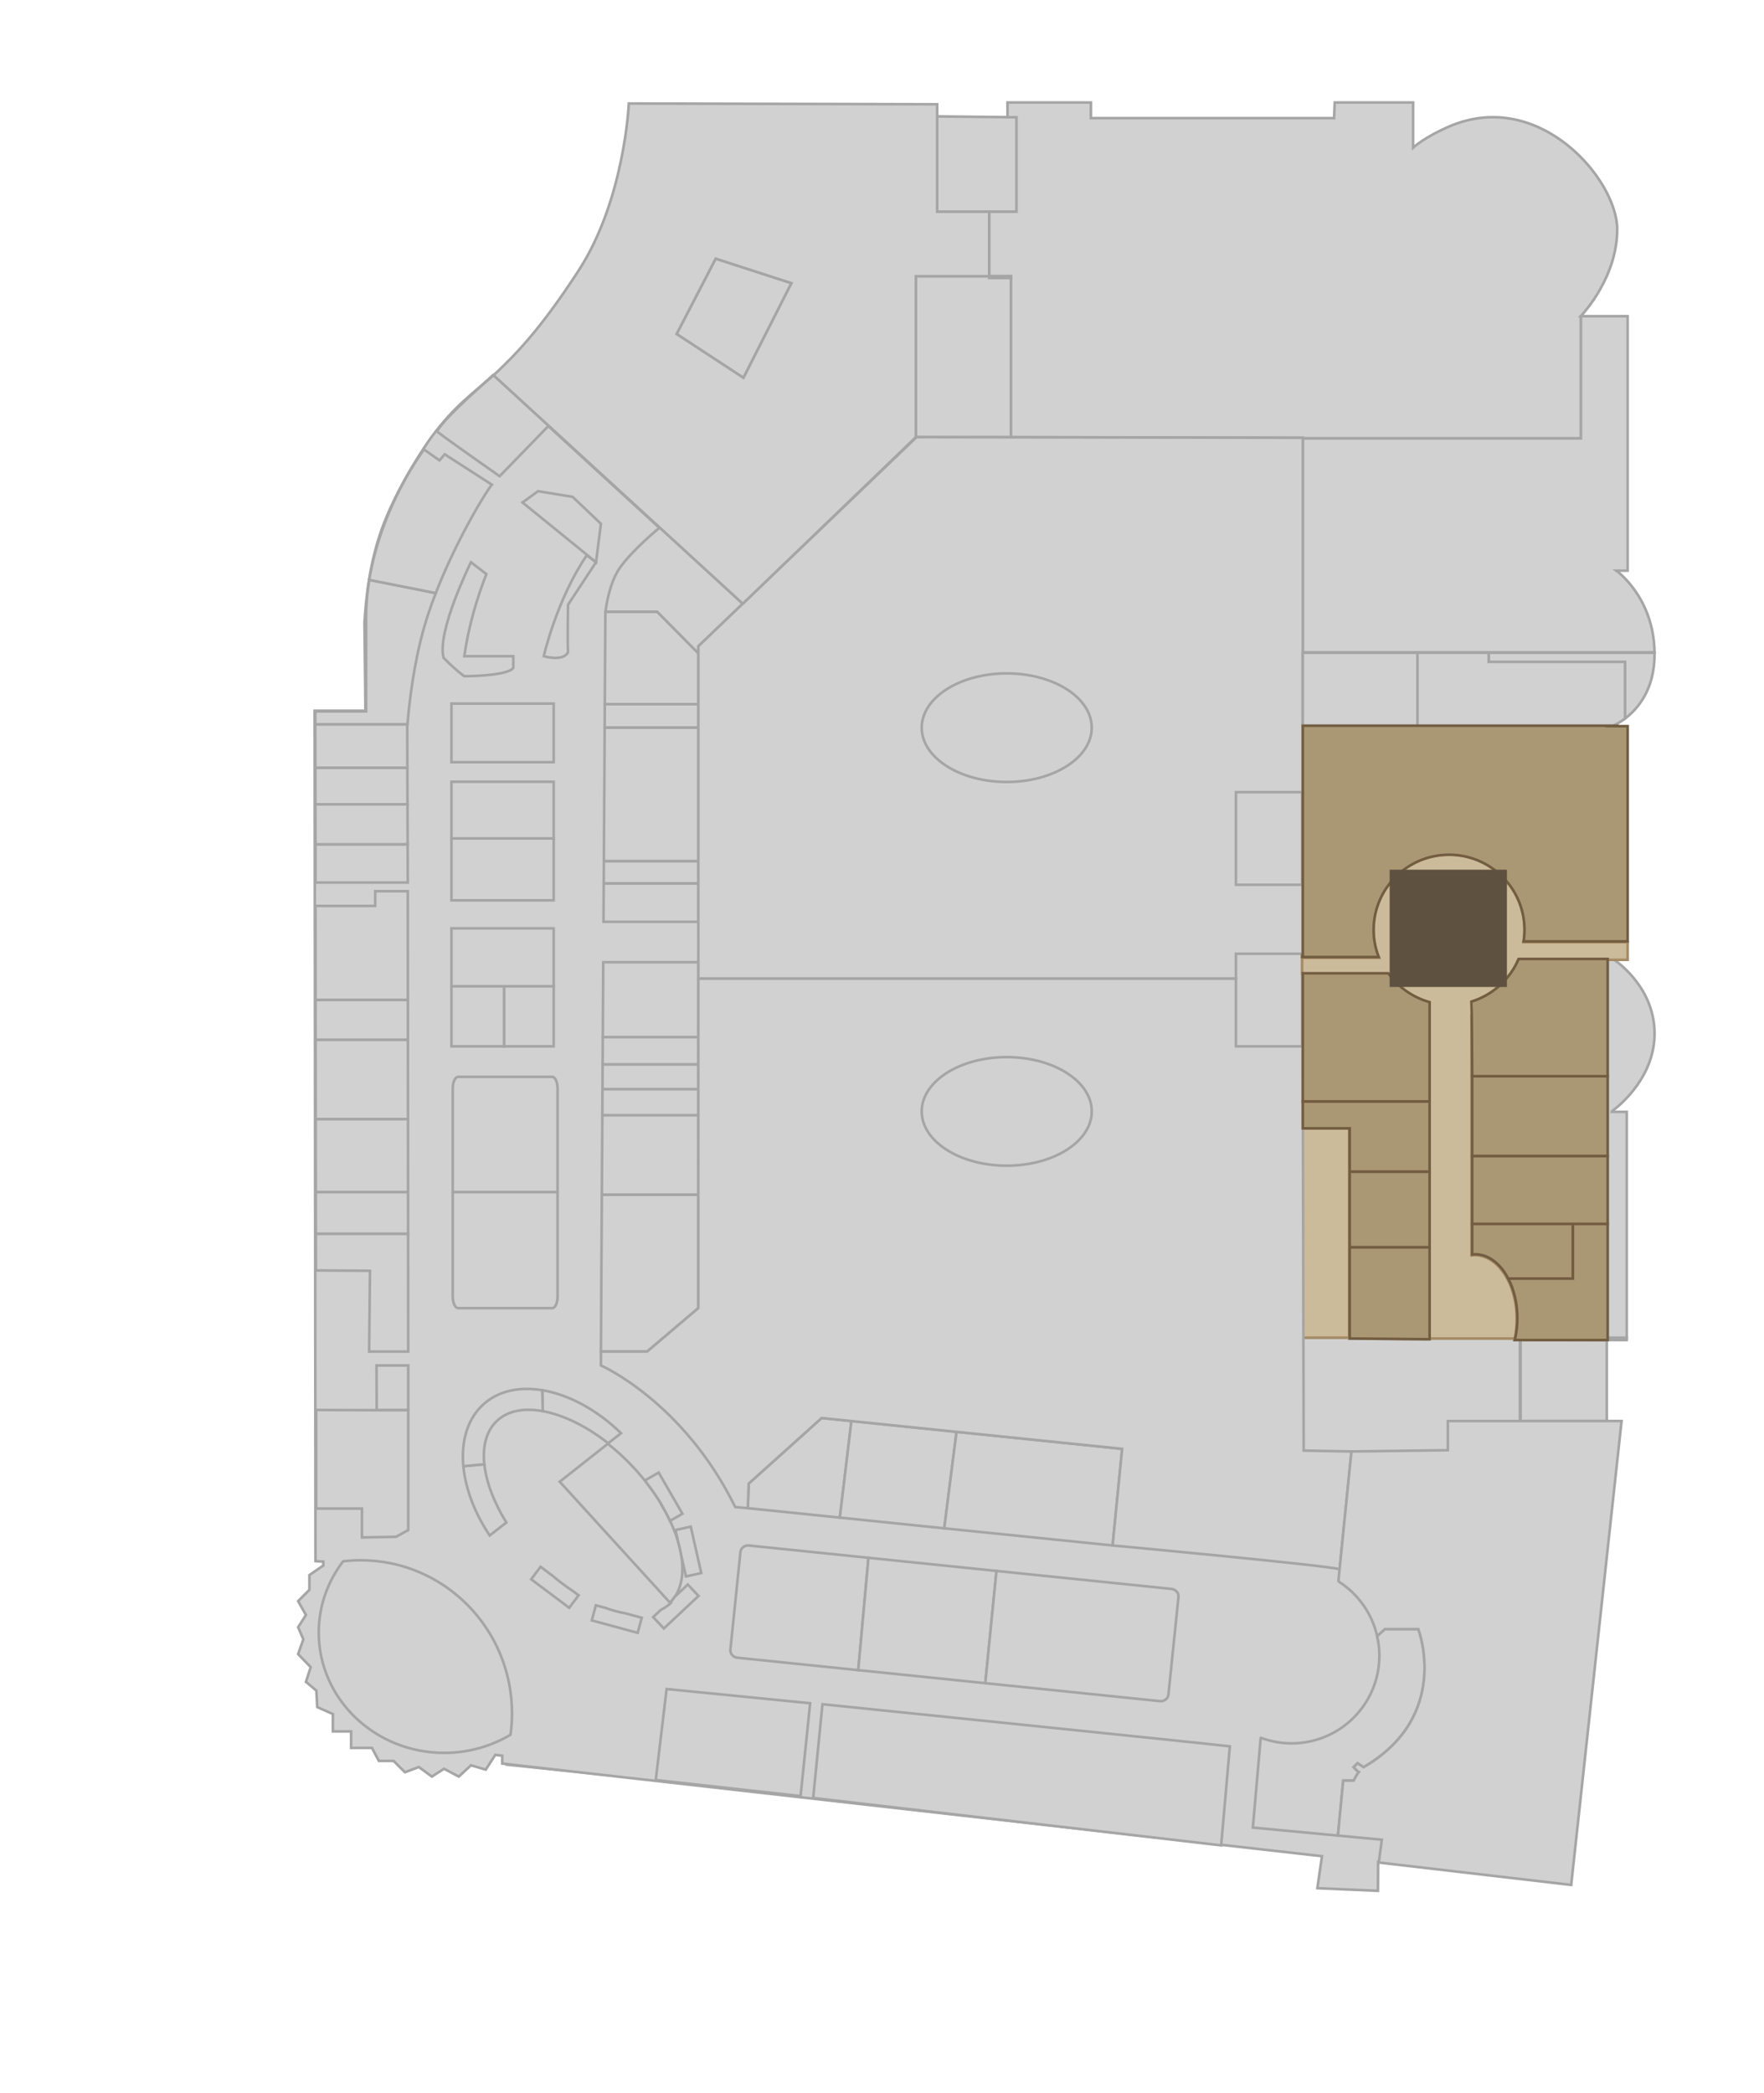 <?xml version="1.0" encoding="utf-8"?>
<!-- Generator: Adobe Illustrator 16.0.0, SVG Export Plug-In . SVG Version: 6.00 Build 0)  -->
<!DOCTYPE svg PUBLIC "-//W3C//DTD SVG 1.1//EN" "http://www.w3.org/Graphics/SVG/1.1/DTD/svg11.dtd">
<svg version="1.1" id="Layer_1" xmlns="http://www.w3.org/2000/svg" xmlns:xlink="http://www.w3.org/1999/xlink" x="0px" y="0px"
	 width="677px" height="803.07px" viewBox="0 0 677 803.07" enable-background="new 0 0 677 803.07" xml:space="preserve">
<g id="background">
</g>
<g id="etc">
	<g>
		<polygon fill="#D1D1D1" stroke="#A5A5A5" stroke-miterlimit="10" points="583.583,545.333 616.667,545.333 616.667,514.335 
			583.583,514.25 		"/>
		<path fill="#D1D1D1" stroke="#A5A5A5" stroke-miterlimit="10" d="M635,251c0-0.169-0.009-0.333-0.011-0.5h-63.655v3.5h52.333l0,0
			l0,0v21.75C628.47,272.135,635,264.703,635,251z"/>
		<rect x="474.334" y="366" fill="#D1D1D1" stroke="#A5A5A5" stroke-miterlimit="10" width="25.666" height="35.535"/>
		<line fill="none" stroke="#A5A5A5" stroke-miterlimit="10" x1="500" y1="316.667" x2="500" y2="366"/>
		<rect x="474.334" y="366" fill="#D1D1D1" stroke="#A5A5A5" stroke-miterlimit="10" width="25.666" height="35.535"/>
		<line fill="none" stroke="#A5A5A5" stroke-miterlimit="10" x1="500" y1="366" x2="500" y2="401.535"/>
		<polygon fill="#D1D1D1" stroke="#A5A5A5" stroke-miterlimit="10" points="390.125,45 359.667,44.667 359.667,81.25 379.625,81.25 
			379.625,81.25 390.125,81.25 		"/>
		<polygon fill="#D1D1D1" stroke="#A5A5A5" stroke-miterlimit="10" points="379.625,106 351.5,106 351.5,167.75 388,167.75 388,106 
					"/>
		<ellipse fill="#D1D1D1" stroke="#A5A5A5" stroke-miterlimit="10" cx="386.371" cy="426.5" rx="32.629" ry="20.833"/>
		<ellipse fill="#D1D1D1" stroke="#A5A5A5" stroke-miterlimit="10" cx="386.371" cy="279.25" rx="32.629" ry="20.833"/>
		<path fill="#D1D1D1" stroke="#A5A5A5" stroke-miterlimit="10" d="M178.181,251.819h30.5c0,0,5-21.891,16.5-38.695
			c-11-9.305-24.65-20.305-24.65-20.305S182.879,218.819,178.181,251.819z"/>
		<polygon fill="#D1D1D1" stroke="#A5A5A5" stroke-miterlimit="10" points="259.667,128.177 285.333,145 303.75,108.667 
			274.667,99.25 		"/>
		<polygon fill="#D1D1D1" stroke="#A5A5A5" stroke-miterlimit="10" points="141.998,487.667 121.247,487.531 121.247,513.667 
			141.667,513.667 		"/>
		<polygon fill="#D1D1D1" stroke="#A5A5A5" stroke-miterlimit="10" points="121.247,513.667 121.333,540 141.667,540 
			141.667,513.667 		"/>
		<path fill="#D1D1D1" stroke="#A5A5A5" stroke-miterlimit="10" d="M517.404,618.419c-3.059,5.773-11.333,9.914-21.07,9.914
			c-10.329,0-19.016-4.658-21.569-10.982c-3.174,4.313-5.053,9.637-5.053,15.398c0,14.361,11.64,26,26,26s26-11.639,26-26
			C521.712,627.453,520.124,622.529,517.404,618.419z"/>
		<rect x="474.334" y="304" fill="#D1D1D1" stroke="#A5A5A5" stroke-miterlimit="10" width="25.666" height="35.535"/>
		<path fill="#D1D1D1" stroke="#A5A5A5" stroke-miterlimit="10" d="M215.206,568.613l18.466-14.57
			c-16.455-12.996-34.374-17.037-43.082-8.658c-8.01,7.709-5.867,23.67,4.078,39.436L215.206,568.613L215.206,568.613z"/>
		<path fill="#D1D1D1" stroke="#A5A5A5" stroke-miterlimit="10" d="M215.206,568.613l-20.538,16.203
			c2.892,4.584,6.438,9.148,10.592,13.492c5.438,5.688,11.299,10.342,17.13,13.844l0.091,0.133
			c13.999,8.271,27.765,9.881,35.008,2.812c0.018-0.018,0.032-0.039,0.05-0.057L215.206,568.613z"/>
		<path fill="#D1D1D1" stroke="#A5A5A5" stroke-miterlimit="10" d="M606.75,121.333h-0.083c0,0,0.034-0.036,0.083-0.087l0,0
			c1.096-1.155,13.916-15.057,13.916-33.246c0-19-29.667-54-64-39.667c-9.99,4.261-14.333,8.333-14.333,8.333V39.334h-0.083h-30
			l-0.25,6h-93.334v-6h-32V45h3.459v36.25h-10.5V106H388v61.75L500,168v0.25h106.75V121.333z"/>
		<path fill="#D1D1D1" stroke="#A5A5A5" stroke-miterlimit="10" d="M620.333,219h4.334v-97.667H606.75v46.917H500v82.083h134.986
			C634.688,229.126,620.333,219,620.333,219z"/>
		<polygon fill="#D1D1D1" stroke="#A5A5A5" stroke-miterlimit="10" points="121.333,578.917 121.333,598.667 138.872,598.75 
			138.872,590 138.917,590 138.917,578.917 		"/>
		<polygon id="_x33_01b-c" fill="#D1D1D1" stroke="#A5A5A5" stroke-miterlimit="10" points="194.5,666.25 194.5,677.185 
			251.667,683.093 252.615,671.337 		"/>
		<rect x="617" y="513.333" fill="#D1D1D1" stroke="#A5A5A5" stroke-miterlimit="10" width="7.333" height="0.916"/>
		<path fill="#D1D1D1" stroke="#A5A5A5" stroke-miterlimit="10" d="M548.417,513.938l-30.667-0.274v-0.328h-18.001v0.6v-0.6H499
			h0.749l0.001-344.9l-147.995-0.307l-66.943,63.543L189.174,144c-7.735,7.212-14.312,11.298-23.424,23.501
			c-1.793,2.402-12.3,17.583-18.425,33.403c-5.593,14.446-6.895,29.306-7.442,37.856l0.367,33.991h-19.5l0.333,326.348l3,0.166
			v1.502l-5.333,3.666v5.666l-4.333,4.334l3,5.334l-3,4.666l2,4.666l-2,5.669l4.833,5l-1.833,5.666l4,3.334l0.333,6.331l6,2.669
			v6.666h7v6.334h8l2.667,5h5.667l4.333,4.331l5.333-2l5,3.669l4.667-3l5.667,3l4.667-4.334l5.667,1.666l3.667-5.666l2.667,0.334v3
			l314.606,35.554l-1.772,12.278l23.25,1.007l0.069-11.104l73.848,8.597l19.333-177.765h-38.75V514.25l-2.225-0.021
			c0.077-0.303,0.131-0.6,0.195-0.896h-32.89V513.938L548.417,513.938L548.417,513.938L548.417,513.938z"/>
	</g>
	<rect x="499.75" y="433" fill="#CCBB9A" stroke="#A58C65" stroke-miterlimit="10" width="18" height="80.334"/>
	<path fill="#D1D1D1" stroke="#A5A5A5" stroke-miterlimit="10" d="M634.535,402c0.295-1.704,0.465-3.48,0.465-5.332
		C635,378,619,368,619,368h-2v34v47v35v29.334h7.333V484v-35v-22.332h-6C618.333,426.667,631.852,417.468,634.535,402z"/>
	<path fill="#CCBB9A" stroke="#A58C65" stroke-miterlimit="10" d="M584.686,361.584c0.261-1.546,0.398-3.131,0.398-4.75
		c0-15.924-12.966-28.833-28.958-28.833c-15.993,0-28.958,12.909-28.958,28.833c0,3.801,0.746,7.427,2.089,10.75H499.75v6H500v0.25
		h32.742c3.768,5.129,9.191,8.967,15.495,10.741c0.005,0.112,0.007,0.215,0.013,0.33l0.167,128.763h32.89
		c0.54-2.406,0.776-4.729,0.776-7.498c0-13.531-7.238-24.5-16.166-24.5c-0.393,0-0.781,0.027-1.167,0.07v-96.685V384.7
		c-0.018-0.11-0.034-0.21-0.052-0.319c8.08-2.49,14.643-8.409,17.981-16.047H617h2h5.667v-6.75H584.686z"/>
	<g>
		<polygon id="_x34_17" fill="#D1D1D1" stroke="#A5A5A5" stroke-miterlimit="10" points="268.006,369.25 231.523,369.25 231.35,398 
			268.004,398 		"/>
		<polygon id="_x34_16c" fill="#D1D1D1" stroke="#A5A5A5" stroke-miterlimit="10" points="231.35,398 231.286,408.5 268.003,408.5 
			268.004,398 		"/>
		<polygon id="_x34_16b" fill="#D1D1D1" stroke="#A5A5A5" stroke-miterlimit="10" points="231.286,408.5 231.229,418 268.003,418 
			268.003,408.5 		"/>
		<polygon id="_x34_16a" fill="#D1D1D1" stroke="#A5A5A5" stroke-miterlimit="10" points="231.229,418 231.168,428 268.002,428 
			268.003,418 		"/>
		<polygon id="_x34_15" fill="#D1D1D1" stroke="#A5A5A5" stroke-miterlimit="10" points="231.168,428 230.983,458.5 268.001,458.5 
			268.002,428 		"/>
		<polygon id="_x34_13-414" fill="#D1D1D1" stroke="#A5A5A5" stroke-miterlimit="10" points="230.983,458.5 230.62,518.667 
			248.357,518.667 267.999,502 268.001,458.5 		"/>
		<path id="_x34_22a" fill="#D1D1D1" stroke="#A5A5A5" stroke-miterlimit="10" d="M268.013,250.703l-15.781-15.953h-19.853
			c-0.031,0.267-0.045,0.417-0.045,0.417l-0.212,35.083h35.89L268.013,250.703z"/>
		<polygon id="_x34_21" fill="#D1D1D1" stroke="#A5A5A5" stroke-miterlimit="10" points="268.012,270.25 232.122,270.25 
			232.067,279.25 268.011,279.25 		"/>
		<polygon id="_x34_20-419b" fill="#D1D1D1" stroke="#A5A5A5" stroke-miterlimit="10" points="268.011,279.25 232.067,279.25 
			231.757,330.5 268.008,330.5 		"/>
		<polygon id="_x34_18" fill="#D1D1D1" stroke="#A5A5A5" stroke-miterlimit="10" points="231.706,339 231.617,353.75 
			268.007,353.75 268.008,339 		"/>
		<polygon id="_x34_19a" fill="#D1D1D1" stroke="#A5A5A5" stroke-miterlimit="10" points="268.008,330.5 231.757,330.5 231.706,339 
			268.008,339 		"/>
		<path id="_x34_22b" fill="#D1D1D1" stroke="#A5A5A5" stroke-miterlimit="10" d="M285.062,231.668l-31.874-29.218
			c0,0-10.554,8.616-15.355,15.551c-3.975,5.741-5.218,14.728-5.455,16.749h19.853l0,0l0,0l15.781,15.953v-2.697L285.062,231.668z"
			/>
		<polygon id="_x34_67" fill="#D1D1D1" stroke="#A5A5A5" stroke-miterlimit="10" points="156.667,524.001 144.5,524.001 
			144.583,541.167 156.667,541.167 		"/>
		<polygon id="_x34_64" fill="#D1D1D1" stroke="#A5A5A5" stroke-miterlimit="10" points="144.583,541.167 141.917,541.167 
			144.583,541.167 121.333,541.083 121.333,578.917 138.917,578.917 138.917,590 152,589.75 156.667,587.175 156.667,541.167 		"/>
		<polygon id="_x34_32" fill="#D1D1D1" stroke="#A5A5A5" stroke-miterlimit="10" points="121.13,399 121.159,428.001 121.161,429.5 
			156.583,429.5 156.554,399 		"/>
		<polygon id="_x34_30-431a" fill="#D1D1D1" stroke="#A5A5A5" stroke-miterlimit="10" points="156.5,342 144,342 144,347.667 
			121.078,347.667 121.114,383.75 156.54,383.75 		"/>
		<polygon id="_x34_31b" fill="#D1D1D1" stroke="#A5A5A5" stroke-miterlimit="10" points="121.114,383.75 121.13,399 156.554,399 
			156.54,383.75 		"/>
		<polygon id="_x34_33" fill="#D1D1D1" stroke="#A5A5A5" stroke-miterlimit="10" points="121.161,429.5 121.203,457.5 
			156.609,457.5 156.583,429.5 		"/>
		<polygon id="_x34_34a" fill="#D1D1D1" stroke="#A5A5A5" stroke-miterlimit="10" points="121.203,457.5 121.226,473.5 
			156.624,473.5 156.609,457.5 		"/>
		<polygon id="_x34_34b-434c" fill="#D1D1D1" stroke="#A5A5A5" stroke-miterlimit="10" points="141.667,518.667 156.667,518.667 
			156.637,487.667 156.624,473.5 121.226,473.5 121.247,487.531 141.998,487.667 141.998,487.667 		"/>
		<path id="_x34_12" fill="#D1D1D1" stroke="#A5A5A5" stroke-miterlimit="10" d="M315.333,544.167l-28,25.166l-0.327,9.439
			c0,0,15.053,1.543,35.31,3.615l4.443-37.051L315.333,544.167z"/>
		<path id="_x34_11" fill="#D1D1D1" stroke="#A5A5A5" stroke-miterlimit="10" d="M326.759,545.339l-4.446,37.051
			c12.188,1.25,26.261,2.691,40.07,4.105l4.717-37.017L326.759,545.339z"/>
		<path id="_x34_08-410" fill="#D1D1D1" stroke="#A5A5A5" stroke-miterlimit="10" d="M430.667,556.001l-63.566-6.521l-4.717,37.017
			c30.492,3.119,59.719,6.104,64.617,6.58L430.667,556.001z"/>
		<polygon id="_x34_01" fill="#D1D1D1" stroke="#A5A5A5" stroke-miterlimit="10" points="255.833,648.166 251.667,683.093 
			307.25,689.25 310.925,653.625 		"/>
		<path fill="#D1D1D1" stroke="#A5A5A5" stroke-miterlimit="10" d="M500.025,422.667L500.025,422.667
			c-0.019-9.166-0.025-16.576-0.025-21.132h-25.666V393v-17.5H268.006l-0.001,17.5L268,502l-19.643,16.668H230.62v5.334
			c0,0,31.676,13.84,51.547,54.332l4.839,0.438l0.327-9.438l28-25.168L430.666,556L427,593.076c0,0,82.865,7.684,87.117,9.121
			l4.55-45.195l-18.334-0.334C500.333,556.667,500.104,468.06,500.025,422.667z M386.371,447.333
			c-18.021,0-32.629-9.326-32.629-20.832s14.605-20.834,32.629-20.834c18.021,0,32.629,9.328,32.629,20.834
			S404.392,447.333,386.371,447.333z"/>
		<path id="paragon-living" fill="#D1D1D1" stroke="#A5A5A5" stroke-miterlimit="10" d="M500,168l-148.236-0.25l-83.75,80.255
			L268.006,375.5h206.328V366H500v-26.465h-25.666V304H500V168z M386.371,300.083c-18.021,0-32.629-9.327-32.629-20.833
			c0-0.42,0.022-0.836,0.062-1.25c1.017-10.923,15.203-19.583,32.565-19.583s31.552,8.66,32.562,19.583
			c0.038,0.414,0.063,0.83,0.063,1.25C419,290.756,404.392,300.083,386.371,300.083z"/>
		<path id="_x34_02-407" fill="#D1D1D1" stroke="#A5A5A5" stroke-miterlimit="10" d="M315.648,653.998l-3.563,35.979l156.575,18.189
			l3.341-38C466.855,669.474,315.648,653.998,315.648,653.998z"/>
		<rect x="379.625" y="106" fill="#D1D1D1" stroke="#A5A5A5" stroke-miterlimit="10" width="8.375" height="0.682"/>
		<path id="_x34_26-427" fill="#D1D1D1" stroke="#A5A5A5" stroke-miterlimit="10" d="M140.5,237c0,36,0,36,0,36H121v4l0.001,1
			h35.353c1.247-14.308,3.641-29.205,7.979-42.333c0.894-2.704,1.875-5.401,2.91-8.065l-25.533-5.064
			C140.952,227.166,140.5,231.999,140.5,237z"/>
		<path id="_x34_24-425" fill="#D1D1D1" stroke="#A5A5A5" stroke-miterlimit="10" d="M170.667,174.333l-2,2.338l-5.933-4.168
			c0,0-16.325,21.344-21.024,50.034l25.533,5.064c8.12-20.902,19.744-39.668,21.531-41.602L170.667,174.333z"/>
		<path id="_x34_28a" fill="#D1D1D1" stroke="#A5A5A5" stroke-miterlimit="10" d="M156.286,278.718
			c0.02-0.238,0.047-0.479,0.068-0.718h-35.353l0.027,16.667h35.315L156.286,278.718z"/>
		<polygon id="_x34_28b" fill="#D1D1D1" stroke="#A5A5A5" stroke-miterlimit="10" points="156.343,294.667 121.028,294.667 
			121.047,306.516 121.031,306.516 121.038,308.667 156.393,308.667 		"/>
		<polygon id="_x34_29b" fill="#D1D1D1" stroke="#A5A5A5" stroke-miterlimit="10" points="121.078,324 121.078,338.672 
			156.5,338.672 156.447,324 		"/>
		<polygon id="_x34_29a" fill="#D1D1D1" stroke="#A5A5A5" stroke-miterlimit="10" points="156.393,308.667 121.038,308.667 
			121.078,322.5 121.078,324 156.447,324 		"/>
		<path id="_x34_23" fill="#D1D1D1" stroke="#A5A5A5" stroke-miterlimit="10" d="M189.424,144c0,0-18.174,15.375-21.753,21.564
			c6.25,4.75,24.079,17.187,24.079,17.187l18.811-19.375L189.424,144z"/>
		<rect id="_x34_b-5" x="173.25" y="270" fill="#D1D1D1" stroke="#A5A5A5" stroke-miterlimit="10" width="39.25" height="22.5"/>
		
			<rect id="_x34_b-3" x="173.25" y="321.75" fill="#D1D1D1" stroke="#A5A5A5" stroke-miterlimit="10" width="39.25" height="23.75"/>
		<rect id="_x34_b-4" x="173.25" y="300" fill="#D1D1D1" stroke="#A5A5A5" stroke-miterlimit="10" width="39.25" height="21.75"/>
		<polygon id="_x34_b-2" fill="#D1D1D1" stroke="#A5A5A5" stroke-miterlimit="10" points="212.5,356.25 173.25,356.25 173.25,378.5 
			193.5,378.5 193.5,378.25 193.5,378.5 212.5,378.5 		"/>
		
			<rect id="_x34_b1-1" x="173.25" y="378.5" fill="#D1D1D1" stroke="#A5A5A5" stroke-miterlimit="10" width="20.25" height="23.035"/>
		<rect id="_x34_b1-2" x="193.5" y="378.5" fill="#D1D1D1" stroke="#A5A5A5" stroke-miterlimit="10" width="19" height="23.035"/>
		<path id="_x34_37" fill="#D1D1D1" stroke="#A5A5A5" stroke-miterlimit="10" d="M214,417.8c0-2.514-0.924-4.551-2.064-4.551
			h-36.122c-1.14,0-2.064,2.037-2.064,4.551v39.7H214V417.8z"/>
		<path id="_x34_38" fill="#D1D1D1" stroke="#A5A5A5" stroke-miterlimit="10" d="M173.75,457.5v39.949
			c0,2.514,0.924,4.551,2.064,4.551h36.122c1.14,0,2.064-2.037,2.064-4.551V457.5H173.75z"/>
		<path id="_x34_65" fill="#D1D1D1" stroke="#A5A5A5" stroke-miterlimit="10" d="M138.417,598.75c-2.274,0-4.514,0.146-6.72,0.404
			c-5.882,7.652-9.364,17.107-9.364,27.348c0,25.496,21.565,46.166,48.166,46.166c9.338,0,18.049-2.555,25.431-6.963
			c0.366-2.67,0.57-5.391,0.57-8.162C196.5,625.072,170.495,598.75,138.417,598.75z"/>
		<path id="_x34_39a" fill="#D1D1D1" stroke="#A5A5A5" stroke-miterlimit="10" d="M287.436,593.093
			c-1.648-0.172-3.114,0.957-3.275,2.521l-3.843,37.408c-0.161,1.562,1.046,2.965,2.694,3.135l46.375,4.764l3.919-43.113
			L287.436,593.093z"/>
		<polygon id="_x34_39d" fill="#D1D1D1" stroke="#A5A5A5" stroke-miterlimit="10" points="333.306,597.806 329.387,640.919 
			378.14,645.927 382.433,602.854 		"/>
		<path id="_x34_39b-c" fill="#D1D1D1" stroke="#A5A5A5" stroke-miterlimit="10" d="M449.582,609.751l-67.149-6.898l-4.293,43.074
			l67.021,6.888c1.646,0.173,3.11-0.956,3.271-2.521l3.845-37.41C452.438,611.324,451.229,609.921,449.582,609.751z"/>
		<path id="_x34_40a" fill="#D1D1D1" stroke="#A5A5A5" stroke-miterlimit="10" d="M515.501,683.333h4c0,0,1.608-2.949,1.938-3.311
			c-0.329-0.115-1.938-1.857-1.938-1.857l1.5-1.5l2.333,1.5c33.833-19.666,21-53,21-53h-12.833l-2.955,2.676l-0.014,0.016
			c0.548,2.406,0.854,4.908,0.854,7.484c0,18.6-15.076,33.674-33.673,33.674c-4.139,0-8.101-0.752-11.764-2.113l-0.116,0.1
			l-3,34.334l32.646,3.078L515.501,683.333z"/>
		<path id="_x34_40" fill="#D1D1D1" stroke="#A5A5A5" stroke-miterlimit="10" d="M555.667,545.333v11.191l-37,0.477l-5,49.666
			c0.082,0.111,0.153,0.229,0.231,0.34c7.298,4.695,12.65,12.133,14.635,20.855c0-0.004,0-0.006-0.001-0.009l0.014-0.015
			l2.955-2.676h12.833c0,0,12.833,33.332-21,53l-2.333-1.5l-1.5,1.5c0,0,1.608,1.742,1.938,1.855
			c-0.329,0.359-1.938,3.311-1.938,3.311h-4l-2.021,21.078l16.854,1.59l-1.181,8.752l73.847,8.6l19.333-178.016H555.667z"/>
		<path id="_x34_66" fill="#D1D1D1" stroke="#A5A5A5" stroke-miterlimit="10" d="M253.866,577.488l0.06-0.064
			c-3.06-5.135-6.957-10.279-11.61-15.145c-2.913-3.045-5.949-5.799-9.035-8.234l-18.466,14.57l42.333,46.43
			C264.742,607.558,262.939,592.558,253.866,577.488z"/>
		<path id="_x34_b-9" fill="#D1D1D1" stroke="#A5A5A5" stroke-miterlimit="10" d="M187.932,589.248l6.399-4.98
			c-4.806-7.762-7.715-15.545-8.448-22.348l-8.055,0.732C178.625,571.152,182.055,580.474,187.932,589.248z"/>
		<path id="_x34_b-11" fill="#D1D1D1" stroke="#A5A5A5" stroke-miterlimit="10" d="M238.358,550.003
			c-9.377-9.133-20.255-14.852-30.246-16.508l0.201,8.033c7.771,1.414,16.624,5.674,25.105,12.316L238.358,550.003z"/>
		<path id="_x34_b-10" fill="#D1D1D1" stroke="#A5A5A5" stroke-miterlimit="10" d="M185.75,538.722
			c-6.292,5.525-8.836,14.189-7.922,23.934l8.055-0.732c-0.738-6.854,0.734-12.711,4.708-16.537
			c4.179-4.02,10.481-5.172,17.723-3.854l-0.201-8.033C199.482,532.064,191.514,533.662,185.75,538.722z"/>
		<path id="ac-5" fill="#D1D1D1" stroke="#A5A5A5" stroke-miterlimit="10" d="M212.041,604.689l-4.585-3.439l-3.599,4.801
			l14.601,10.947l3.599-4.799l-2.164-1.623C217.253,608.841,214.623,606.875,212.041,604.689z"/>
		<path id="ac-4" fill="#D1D1D1" stroke="#A5A5A5" stroke-miterlimit="10" d="M232.499,617.078l-3.814-1.035l-1.57,5.791
			l17.614,4.773l1.569-5.789l-6.308-1.711C237.585,618.701,235.074,618.017,232.499,617.078z"/>
		<path id="ac-3" fill="#D1D1D1" stroke="#A5A5A5" stroke-miterlimit="10" d="M263.973,608.068l-5.003,4.693
			c-0.487,0.729-1.015,1.432-1.629,2.062l0.199,0.219c-0.018,0.018-0.032,0.039-0.05,0.057c-1.119,1.096-2.41,1.953-3.816,2.641
			l-3.005,2.818l4.105,4.373l13.306-12.488L263.973,608.068z"/>
		<path id="ac-2" fill="#D1D1D1" stroke="#A5A5A5" stroke-miterlimit="10" d="M265.1,585.845l-5.852,1.324l1.081,4.779
			c0.49,1.697,0.868,3.361,1.126,4.979l1.819,8.043l5.852-1.321L265.1,585.845z"/>
		<path id="ac-1" fill="#D1D1D1" stroke="#A5A5A5" stroke-miterlimit="10" d="M253.926,577.423l-0.06,0.064
			c1.24,2.061,2.33,4.113,3.292,6.15l4.744-2.73l-9.112-15.813l-5.198,2.996l0.485,0.842
			C250.271,571.736,252.231,574.58,253.926,577.423z"/>
		<rect x="500" y="250.5" fill="#D1D1D1" stroke="#A5A5A5" stroke-miterlimit="10" width="44" height="28"/>
		<path fill="#D1D1D1" stroke="#A5A5A5" stroke-miterlimit="10" d="M623.667,275.75V254h-52.333v-3.5H544v28h75.07
			C619.829,278.168,621.585,277.318,623.667,275.75z"/>
		<path id="_x34_b-7" fill="#D1D1D1" stroke="#A5A5A5" stroke-miterlimit="10" d="M228.75,215.75l-3.569-2.626
			c-11.5,16.805-16.5,38.695-16.5,38.695s7.569,2.218,9.319-1.551c-0.25-4.269,0-18.201,0-18.201L228.75,215.75z"/>
		<path id="_x34_b-6" fill="#D1D1D1" stroke="#A5A5A5" stroke-miterlimit="10" d="M186.657,220.326l0.003-0.013l-5.91-4.563
			c0,0-13.25,26.686-10.5,36.718c5,5.032,7.931,7.032,7.931,7.032s16.819,0,18.819-3.25c0-4.431,0-4.431,0-4.431h-18.819
			C179.84,240.167,183.115,229.396,186.657,220.326z"/>
		<path id="_x34_b-8" fill="#D1D1D1" stroke="#A5A5A5" stroke-miterlimit="10" d="M219.75,190.66l-13.25-2.16l-5.97,4.319
			c0,0,3.43,2.764,8.237,6.693l19.983,16.238l1.87-14.75L219.75,190.66z"/>
		<path id="exotique-thai" fill="#D1D1D1" stroke="#A5A5A5" stroke-miterlimit="10" d="M359.667,81.25V40.015l-118.331-0.294
			c0,0-1.554,36.833-19.287,64.14c-14.615,22.504-24.183,32.268-32.625,40.139l95.638,87.668L351.5,167.75V106h28.125V81.25H359.667
			z M285.333,145l-25.667-16.823l15-28.927l29.083,9.417L285.333,145z"/>
	</g>
</g>
<g id="rooms">
	<polygon id="r4a3" fill="#AA9774" stroke="#725D41" stroke-miterlimit="10" points="548.667,422.667 500,422.667 500,433 511,433 
		518,433 518,449.667 548.667,449.667 	"/>
	<polygon id="r4a2" fill="#AA9774" stroke="#725D41" stroke-miterlimit="10" points="548.667,450 548.667,449.667 518,449.667 
		518,450 518,478.667 548.667,478.667 	"/>
	<polygon id="r4a1" fill="#AA9774" stroke="#725D41" stroke-miterlimit="10" points="518,478.667 518,513.662 548.667,513.938 
		548.667,478.667 	"/>
	<rect id="r4a8" x="565" y="413" fill="#AA9774" stroke="#725D41" stroke-miterlimit="10" width="52" height="30.668"/>
	<path id="r4a10" fill="#AA9774" stroke="#725D41" stroke-miterlimit="10" d="M603.667,469.667H565v11.736
		c0.386-0.041,0.774-0.07,1.167-0.07c2.64,0,5.13,0.965,7.33,2.666c2.089,1.615,3.909,3.904,5.352,6.668h24.818V469.667z"/>
	<path id="r4a11" fill="#AA9774" stroke="#725D41" stroke-miterlimit="10" d="M603.667,469.667v21l0,0l0,0h-24.818
		c2.181,4.172,3.484,9.434,3.484,15.168c0,2.949-0.345,5.775-0.975,8.396l2.225,0.02H617v-44.584H603.667L603.667,469.667z"/>
	<rect id="r4a9" x="565" y="443.667" fill="#AA9774" stroke="#725D41" stroke-miterlimit="10" width="52" height="26"/>
	<path id="r4a4" fill="#AA9774" stroke="#725D41" stroke-miterlimit="10" d="M532.804,373.5H500v49.167h48.667V384.57
		C542.181,382.757,536.611,378.794,532.804,373.5z"/>
	<path id="r4a7" fill="#AA9774" stroke="#725D41" stroke-miterlimit="10" d="M565,413h52v-45h-34.169
		c-3.287,7.784-9.907,13.83-18.081,16.366v0.355C564.835,384.821,565,413,565,413z"/>
	<path id="r4a5-4a6" fill="#AA9774" stroke="#725D41" stroke-miterlimit="10" d="M618.667,278.667c0,0,0.146-0.054,0.403-0.167H544
		h-44V353v13.75h-0.25v0.5h29.374c-1.259-3.231-1.956-6.742-1.956-10.416c0-15.924,12.965-28.833,28.958-28.833
		c15.992,0,28.958,12.909,28.958,28.833c0,1.502-0.116,2.976-0.339,4.416h39.922V360v-0.083v-81.25H618.667z"/>
</g>
<g id="signs">
	<rect id="stairs" x="533.333" y="333.75" fill="#5E513F" width="45" height="45"/>
</g>
</svg>
